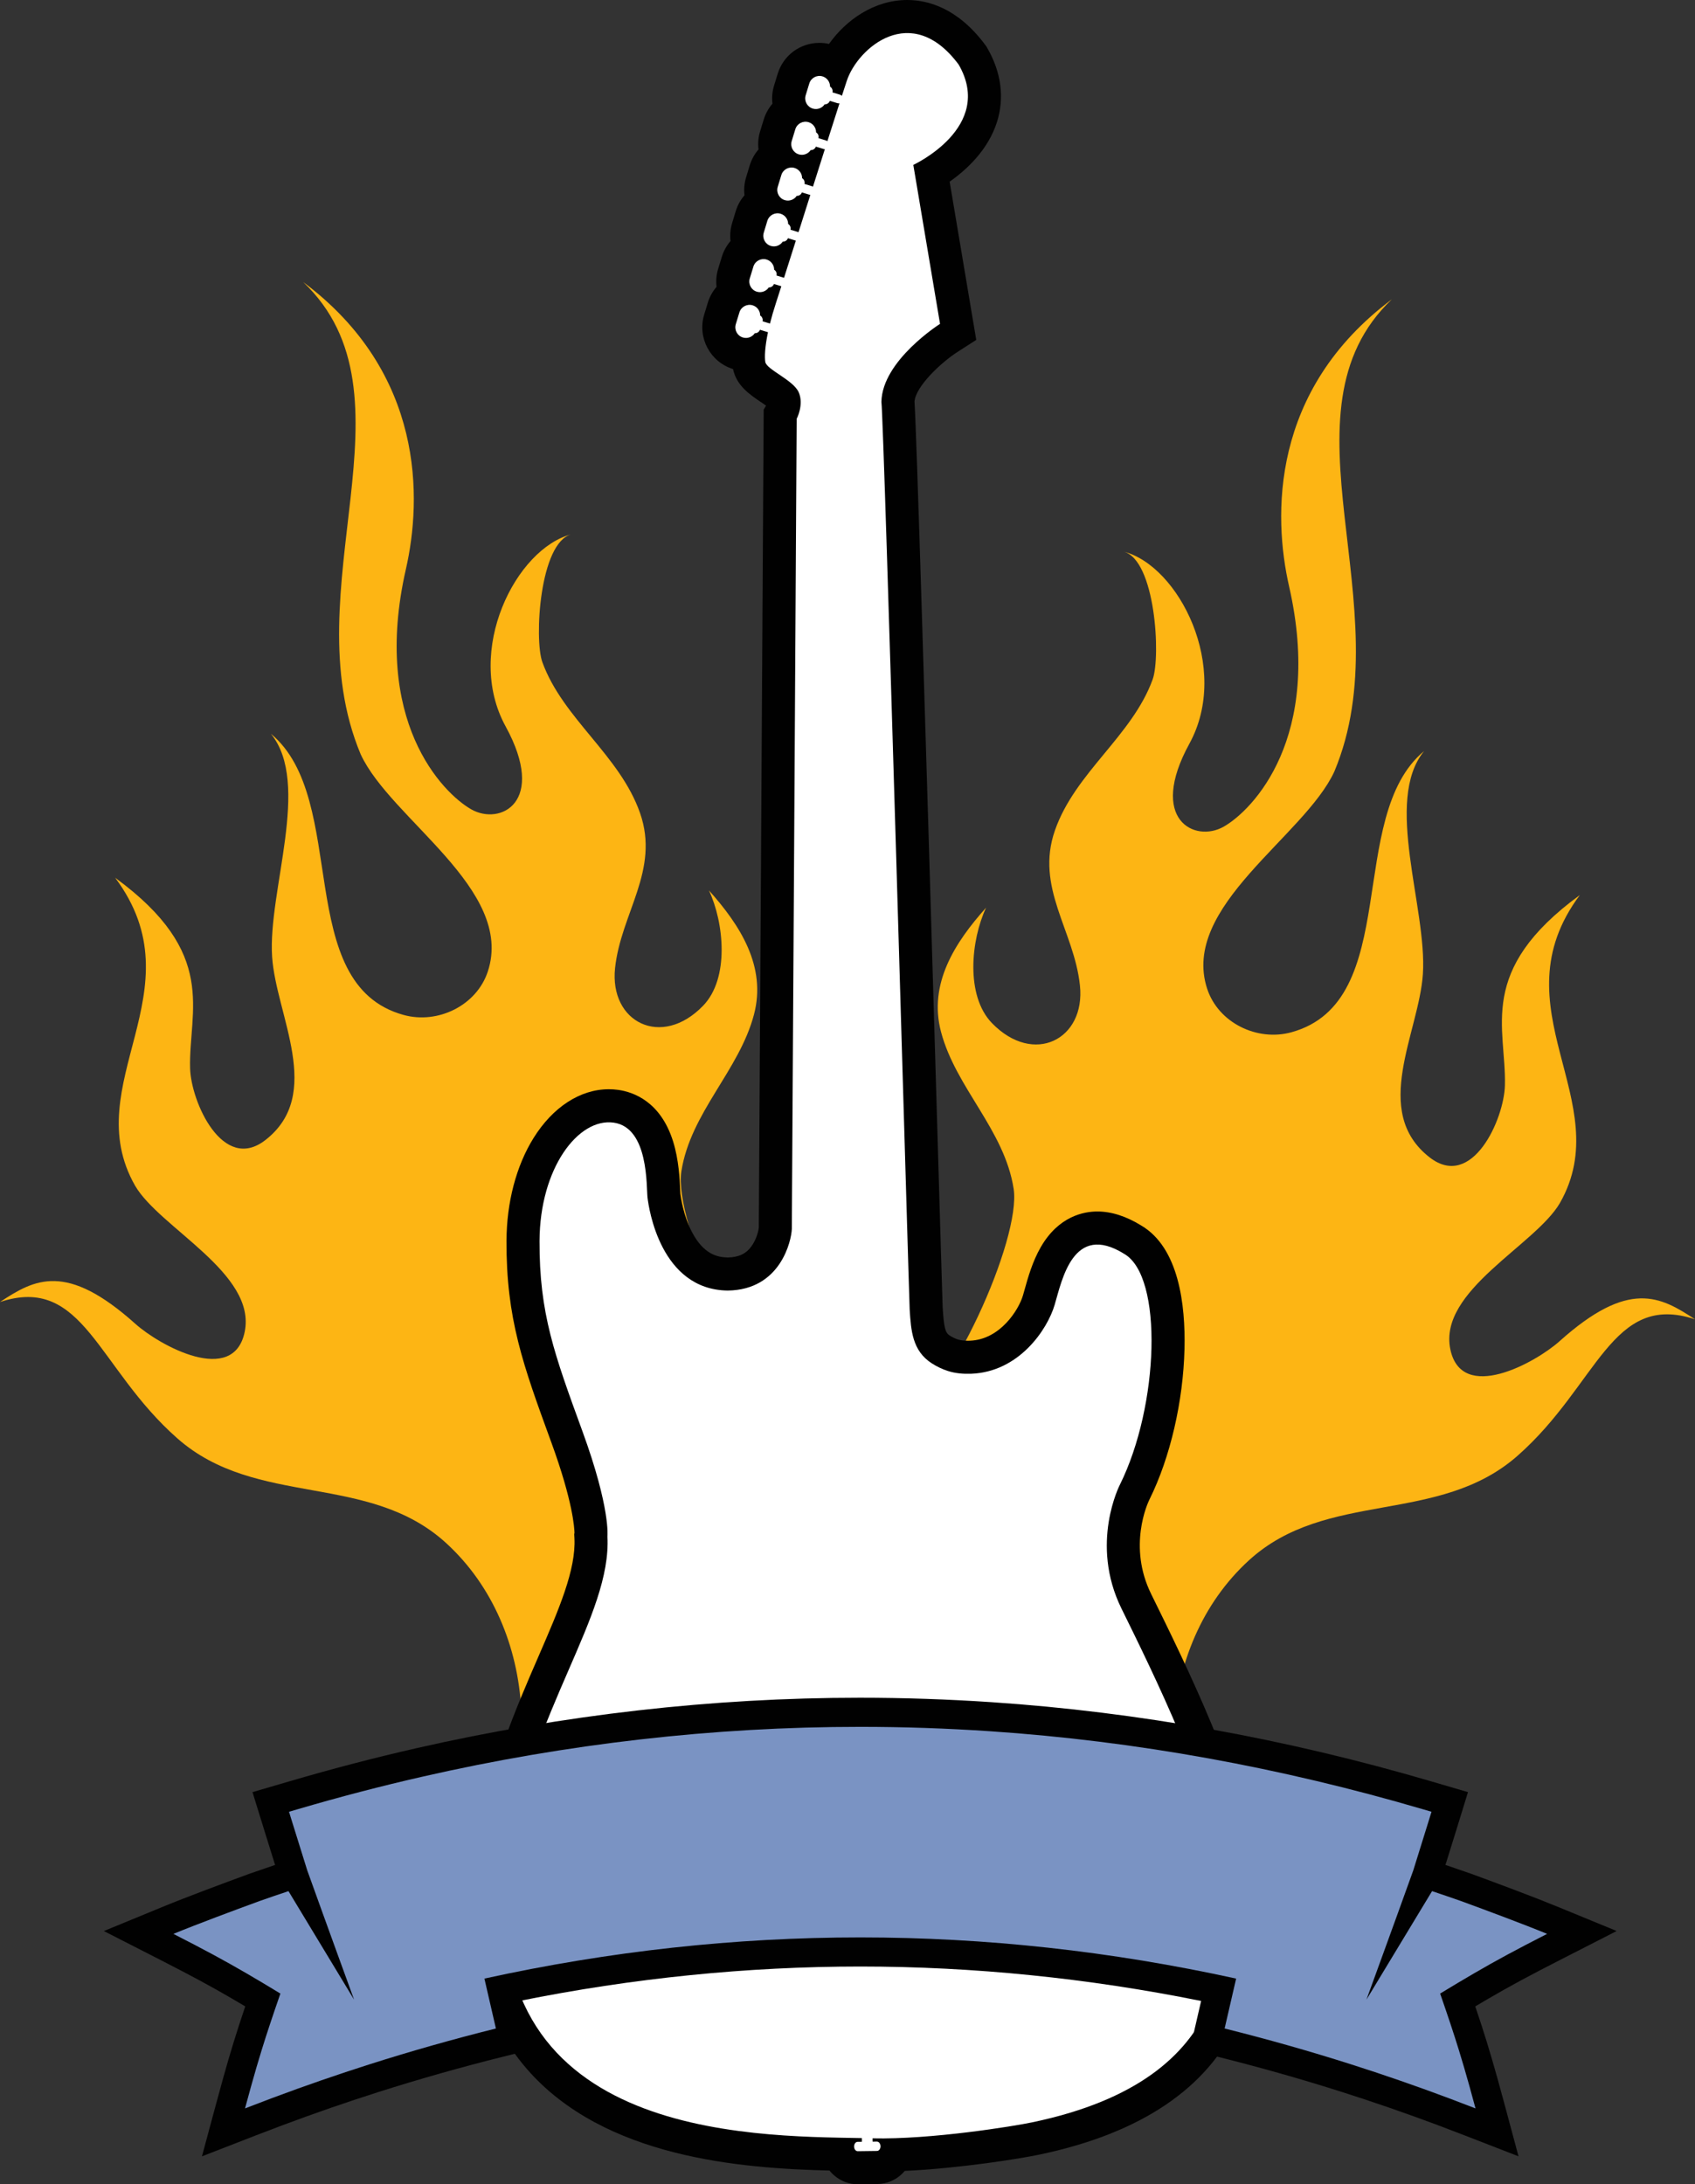 <?xml version="1.0" encoding="utf-8"?>
<!-- Generator: Adobe Illustrator 12.0.1, SVG Export Plug-In . SVG Version: 6.00 Build 51448)  -->
<!DOCTYPE svg PUBLIC "-//W3C//DTD SVG 1.1//EN" "http://www.w3.org/Graphics/SVG/1.1/DTD/svg11.dtd">
<svg  version="1.1" id="Layer_1" xmlns="http://www.w3.org/2000/svg" xmlns:xlink="http://www.w3.org/1999/xlink" width="470.864" height="606.545"
	 viewBox="0 0 470.864 606.545" overflow="visible" enable-background="new 0 0 470.864 606.545" xml:space="preserve">
<rect x="0" y="0" width="470.864" height="606.545" fill="#333333" stroke="none"/>
<g>
	<g>
		<g>
			<g>
				<path fill="#FDB514" d="M433.272,372.408c-6.736,6.043-27.271,17.336-30.384,2.249c-3.354-16.263,23.594-28.84,30.447-40.59
					c16.166-28.354-17.922-54.117,5.539-85.522c-28.804,21.038-20.406,36.774-20.818,52.881c-0.238,9.34-9.07,29.137-20.887,19.984
					c-16.429-12.734-2.974-34.707-1.9-50.907c1.215-18.283-10.938-48.115,0.339-61.938c-21.986,18.252-5.858,69.579-36.888,78.09
					c-9.487,2.604-20.281-2.614-23.385-12.111c-7.457-22.806,27-42.229,35.33-60.276c19.27-45.992-17.064-99.762,15.982-131.15
					c-33.803,25.248-32.99,60.223-28.54,79.727c9.569,41.963-10.099,62.117-18.158,66.708c-8.068,4.583-21.094-1.96-9.545-23.035
					c11.55-21.076-2.97-49.487-18.305-53.353c8.862,2.234,10.399,29.167,8.102,35.504c-5.7,15.71-21.53,25.827-27.142,41.915
					c-5.548,15.892,5.316,27.781,6.941,43.05c1.604,15.019-12.869,22.419-24.447,10.462c-7.393-7.635-5.827-23.093-1.627-32.043
					c-8.644,9.656-16.051,21.106-12.516,34.485c4.121,15.595,17.621,27.2,20.174,43.566c2.176,13.943-18.025,58.64-31.543,65.319
					c-8.921,35.922-0.388,90.595,25.485,113.886c10.151,9.14,29.787,21.839,43.137,21.867c6.181,0.011,10.232-1.118,12.748-3.096
					c10.657-8.387-6.266-32.013-5.36-48.524c0.957-17.438,7.826-34.303,20.834-46.216c21.611-19.797,52.699-9.737,74.689-29.096
					c22.34-19.661,26.071-45.566,49.288-37.887C461.225,360.001,452.477,355.206,433.272,372.408z"/>
				<path fill="#FDB514" d="M189.278,325.297c2.552-16.364,16.053-27.97,20.173-43.564c3.536-13.377-3.871-24.829-12.516-34.485
					c4.2,8.95,5.767,24.409-1.625,32.043c-11.578,11.956-26.051,4.558-24.449-10.462c1.627-15.268,12.491-27.158,6.943-43.05
					c-5.612-16.086-21.44-26.205-27.142-41.915c-2.298-6.335-0.762-33.269,8.101-35.502c-15.334,3.865-29.854,32.275-18.304,53.352
					c11.549,21.074-1.478,27.617-9.545,23.034c-8.061-4.592-27.728-24.745-18.158-66.708c4.45-19.503,5.263-54.481-28.542-79.727
					c33.048,31.386-3.285,85.157,15.984,131.151c8.329,18.045,42.788,37.468,35.329,60.273
					c-3.101,9.497-13.896,14.715-23.383,12.111c-31.028-8.51-14.9-59.838-36.888-78.09c11.276,13.822-0.877,43.655,0.338,61.937
					c1.073,16.202,14.53,38.174-1.899,50.908c-11.817,9.151-20.649-10.644-20.888-19.984c-0.413-16.104,7.985-31.842-20.819-52.881
					c23.461,31.406-10.626,57.168,5.541,85.523c6.853,11.751,33.8,24.327,30.446,40.59c-3.114,15.087-23.647,3.792-30.384-2.249
					C18.389,350.398,9.64,355.193,0,361.554c23.218-7.682,26.948,18.225,49.289,37.886c21.991,19.357,53.078,9.3,74.689,29.096
					c13.007,11.912,19.876,28.777,20.833,46.215c0.906,16.516-16.019,40.14-5.359,48.524c2.515,1.979,6.566,3.108,12.748,3.096
					c13.351-0.028,32.986-12.729,43.138-21.866c25.872-23.291,34.405-77.964,25.485-113.888
					C207.305,383.939,187.103,339.242,189.278,325.297z"/>
			</g>
		</g>
		<path fill="#010101" d="M348.244,517.536c-2.56-22.336-18.763-55.222-28.444-74.869l-0.027-0.058
			c-6.496-13.188-0.974-25.157-0.497-26.137l0.064-0.131c5.731-11.553,9.36-27.168,9.708-41.774
			c0.292-12.255-1.563-28.115-12.036-34.265c-4.186-2.58-8.282-3.887-12.172-3.887c-3.737,0-10.752,1.287-15.719,9.901
			c-2.318,4.019-3.57,8.509-4.486,11.788c-0.164,0.584-0.316,1.133-0.464,1.631c-1.173,3.966-6.319,12.25-14.713,12.562
			c-0.201,0.006-0.403,0.01-0.604,0.01c-1.098,0-2.014-0.115-2.756-0.354c-0.735-0.232-1.579-0.638-2.303-1.107
			c-1.223-0.793-1.566-2.167-1.924-7.721c-0.074-1.741-0.699-22.921-1.487-49.66c-3.532-119.774-5.729-192.144-6.337-201.979
			c0.342-4.154,7.246-10.748,12.021-13.811l5.13-3.285l-1.007-5.982l-6.383-37.959c4.698-3.3,10.674-8.79,13.135-16.53
			c2.137-6.72,1.215-13.833-2.672-20.568l-0.266-0.463l-0.319-0.428C266.029,2.161,257.686,0,252.032,0
			c-9.143,0-16.997,5.508-21.735,12.196c-0.871-0.193-1.76-0.293-2.653-0.293c-5.366,0-10.029,3.447-11.605,8.584l-1.013,3.306
			c-0.5,1.646-0.644,3.344-0.441,5.002c-1.081,1.25-1.916,2.74-2.429,4.407l-1.01,3.298c-0.509,1.672-0.638,3.371-0.438,5.003
			c-1.083,1.255-1.922,2.748-2.437,4.423l-0.997,3.271c-0.508,1.653-0.656,3.358-0.453,5.023c-1.077,1.243-1.911,2.721-2.423,4.378
			l-0.009,0.023l-0.006,0.026l-0.994,3.271c-0.505,1.65-0.653,3.35-0.451,5.012c-1.083,1.253-1.919,2.743-2.426,4.41L199.5,74.65
			c-0.501,1.645-0.645,3.34-0.442,4.998c-1.077,1.246-1.91,2.724-2.422,4.378l-0.005,0.021l-0.007,0.02l-1.004,3.293
			c-1.942,6.376,1.646,13.144,8.012,15.121c0.971,4.61,4.68,7.105,7.676,9.124c0.426,0.288,0.991,0.668,1.509,1.035l-0.667,1.092
			l-0.016,2.522c-0.014,2.192-1.273,217.042-1.344,224.693c-0.069,0.655-0.544,3.022-1.969,5.043
			c-1.515,2.148-3.571,3.141-6.657,3.202c-2.949-0.062-6.711-0.948-9.891-6.98c-2.381-4.517-3.124-9.552-3.268-10.684
			c-0.016-0.205-0.041-0.748-0.059-1.188c-0.129-2.894-0.369-8.282-1.96-13.37c-3.476-11.115-11.066-13.745-15.281-14.326
			c-0.849-0.118-1.713-0.175-2.571-0.175c-7.942,0-15.577,4.952-20.94,13.588c-4.787,7.709-7.447,17.831-7.489,28.503
			c-0.088,21.617,4.573,34.392,12.296,55.555l0.21,0.572c5.948,16.299,6.36,23.668,6.382,25.006l-0.076,0.302l0.061,1.118
			c0.473,8.768-4.368,19.914-9.973,32.819c-6.275,14.446-14.082,32.426-17.723,54.474l-0.029,0.175l-0.022,0.177
			c-3.13,24.927,1.746,45.02,14.489,59.72c21.558,24.864,59.795,27.655,84.112,28.263c1.873,2.321,4.697,3.805,7.839,3.805h0.066
			h0.061l5.338-0.068h-0.067c2.673-0.014,5.189-1.079,7.086-2.998c0.203-0.205,0.396-0.418,0.581-0.641
			c15.279-0.695,32.398-3.463,37.309-4.509c28.291-5.912,46.943-18.487,55.436-37.376
			C351.366,544.741,349.413,527.71,348.244,517.536z"/>
		<path fill="#E8E8E8" d="M400.063,553.591c3.562-2.159,6.591-3.972,9.442-5.628c6.354-3.694,11.814-6.623,20.28-10.945
			c-6.646-2.732-16.913-6.552-23.991-9.141c-2.65-0.934-5.307-1.838-7.975-2.727l-18.229,30.128c0,0,7.752-21.223,13.023-35.923
			c1.377-4.432,2.76-8.869,4.143-13.301l0.909-2.947l-2.497-0.73c-39.143-11.488-79.484-18.907-120.198-21.635
			c-11.98-0.801-23.986-1.217-35.993-1.217c-40.799-0.011-81.632,4.73-121.408,13.787c-11.681,2.656-23.286,5.687-34.782,9.064
			l-2.5,0.73l0.911,2.947c1.383,4.432,2.764,8.869,4.146,13.301c5.271,14.7,13.018,35.923,13.018,35.923L80.137,525.15
			c-2.667,0.889-5.325,1.793-7.974,2.727c-7.079,2.589-17.349,6.408-23.99,9.141c8.464,4.322,13.925,7.251,20.279,10.945
			c2.85,1.656,5.88,3.469,9.442,5.628c-2.165,6.24-3.741,10.953-5.188,15.638c-0.993,3.215-1.928,6.409-2.948,10.074
			c-0.537,1.91-1.092,3.947-1.694,6.178c2.544-0.988,5.09-1.958,7.639-2.915c9.001-3.363,18.019-6.487,27.113-9.378
			c11.496-3.653,23.105-6.943,34.945-9.895c-1.309-5.678-2.09-9.056-3.193-13.861C169.37,541.807,204.171,538,238.988,538
			c34.799,0,69.598,3.807,104.405,11.437c-1.108,4.801-1.888,8.179-3.198,13.856c11.841,2.951,23.452,6.241,34.947,9.895
			c9.094,2.891,18.112,6.015,27.111,9.378c2.55,0.957,5.096,1.927,7.64,2.915c-0.601-2.23-1.156-4.268-1.69-6.178
			c-1.024-3.665-1.958-6.859-2.953-10.074C403.804,564.544,402.229,559.831,400.063,553.591z"/>
		<path fill="#FFFFFF" d="M339.123,518.582c-2.383-20.775-18.682-53.842-27.588-71.916c-8.904-18.078-0.421-34.405-0.421-34.405
			c10.876-21.923,12.075-57.821,1.183-64.076c-14.195-8.837-17.274,7.255-19.321,14.16c-2.044,6.904-9.929,18.639-23.198,19.13
			c-2.174,0.076-4.373-0.099-6.447-0.764c-1.572-0.498-3.16-1.271-4.537-2.162c-5.356-3.48-5.717-9.08-6.09-14.892
			c-0.16-2.499-7.123-246.008-7.849-252.063c0.185-11.47,16.282-21.661,16.282-21.661l-7.424-44.146
			c0,0,22.649-10.434,12.605-27.846c-13.159-17.699-28.073-4.572-31.074,4.479c-0.334,0.998-0.799,2.428-1.369,4.188
			c-0.136-0.139-0.301-0.245-0.501-0.305l-2.122-0.65c0.152-0.632-0.125-1.277-0.665-1.604c0.007-1.271-0.809-2.442-2.088-2.836
			c-1.553-0.471-3.202,0.406-3.68,1.962l-1.007,3.291c-0.474,1.56,0.406,3.208,1.963,3.682c1.275,0.392,2.61-0.125,3.312-1.18
			c0.63,0.026,1.219-0.352,1.443-0.966l2.125,0.652c0.185,0.055,0.37,0.058,0.553,0.032c-0.948,2.954-2.101,6.562-3.359,10.516
			c-0.106-0.079-0.225-0.146-0.357-0.186l-2.122-0.648c0.153-0.632-0.125-1.277-0.665-1.603c0.007-1.269-0.809-2.446-2.084-2.833
			c-1.56-0.477-3.207,0.401-3.684,1.958l-1.006,3.288c-0.476,1.561,0.405,3.209,1.96,3.684c1.276,0.392,2.607-0.126,3.317-1.182
			c0.625,0.029,1.216-0.351,1.439-0.963l2.122,0.647c0.126,0.039,0.253,0.053,0.376,0.051c-1.061,3.336-2.179,6.861-3.305,10.415
			c-0.074-0.04-0.149-0.075-0.23-0.101l-2.126-0.648c0.153-0.63-0.122-1.275-0.66-1.602c0.01-1.265-0.813-2.442-2.085-2.832
			c-1.561-0.475-3.206,0.4-3.684,1.956l-1.003,3.293c-0.479,1.557,0.401,3.206,1.957,3.681c1.276,0.39,2.609-0.129,3.314-1.183
			c0.629,0.03,1.219-0.353,1.443-0.961l2.126,0.649c0.069,0.023,0.145,0.037,0.219,0.043c-1.118,3.523-2.23,7.031-3.286,10.359
			c-0.031-0.012-0.063-0.03-0.1-0.041l-2.124-0.646c0.154-0.633-0.121-1.277-0.66-1.606c0.006-1.266-0.813-2.441-2.088-2.832
			c-1.556-0.476-3.202,0.401-3.684,1.958l-1,3.294c-0.478,1.554,0.401,3.206,1.955,3.679c1.28,0.39,2.611-0.127,3.313-1.182
			c0.634,0.025,1.224-0.352,1.446-0.961l2.122,0.649c0.03,0.006,0.053,0.006,0.083,0.015c-1.222,3.844-2.346,7.38-3.287,10.334
			l-2.082-0.635c0.154-0.633-0.121-1.275-0.66-1.609c0.006-1.261-0.809-2.438-2.089-2.828c-1.561-0.474-3.206,0.406-3.681,1.959
			l-1.007,3.291c-0.473,1.557,0.402,3.208,1.959,3.679c1.275,0.391,2.612-0.128,3.317-1.178c0.629,0.024,1.219-0.348,1.442-0.962
			l2.052,0.625c-0.657,2.056-1.184,3.692-1.537,4.782c-0.667,2.046-1.196,3.902-1.618,5.583l-2.061-0.627
			c0.154-0.633-0.121-1.278-0.665-1.605c0.011-1.27-0.807-2.447-2.083-2.836c-1.561-0.472-3.203,0.408-3.685,1.963l-1.003,3.29
			c-0.474,1.556,0.406,3.206,1.958,3.68c1.28,0.389,2.611-0.127,3.316-1.179c0.629,0.026,1.22-0.352,1.445-0.966l2.12,0.652
			c0.038,0.013,0.069,0.013,0.103,0.02c-0.865,4.143-0.969,6.903-0.742,8.277c0.354,2.128,7.76,4.986,9.278,8.406
			c1.518,3.427-0.566,7.386-0.566,7.386s-1.313,224.066-1.347,224.976c-0.121,3.194-3.069,16.911-17.816,17.09
			c-18.677-0.259-21.905-22.834-22.267-25.777c-0.365-2.945,0.414-19.504-9.432-20.858c-9.847-1.354-20.486,12.703-20.568,32.857
			c-0.082,20.155,4.153,31.574,11.952,52.943c7.795,21.361,6.91,29.077,6.91,29.077c1.19,22.062-20.955,47.802-27.805,89.283
			c-9.768,77.799,67.051,77.237,98.49,77.828l0.01,1.015l-1.195,0.018c-0.551,0.004-0.991,0.596-0.98,1.312
			c0.006,0.718,0.461,1.297,1.014,1.29l5.341-0.068c0.552-0.002,0.992-0.592,0.987-1.309c-0.014-0.72-0.469-1.3-1.02-1.292
			l-1.191,0.015l-0.016-0.92c16.32,0.378,39.478-3.402,44.357-4.441C345.082,577.17,341.507,539.362,339.123,518.582z"/>
		<path fill="#010101" d="M433.461,544.215l15.646-7.992l-16.25-6.678c-6.777-2.787-16.947-6.573-24.287-9.258l-0.045-0.015
			l-0.044-0.017c-2.116-0.744-4.396-1.527-6.942-2.383c0.977-3.14,1.957-6.283,2.941-9.438l0.908-2.946l2.413-7.834l-7.868-2.302
			l-2.488-0.729c-40.36-11.845-81.386-19.227-121.934-21.943c-12.263-0.82-24.555-1.236-36.531-1.236h-0.127
			c-40.896,0-82.305,4.707-123.074,13.988c-11.702,2.662-23.567,5.755-35.258,9.189l-2.5,0.729l-7.878,2.303l2.425,7.841
			l0.917,2.967l2.073,6.648l0.861,2.764c-2.549,0.856-4.831,1.639-6.943,2.383l-0.044,0.016l-0.047,0.016
			c-7.354,2.691-17.538,6.482-24.286,9.258l-16.245,6.682l15.642,7.988c8.694,4.439,13.9,7.248,19.898,10.738
			c1.166,0.677,2.39,1.396,3.737,2.197c-1.236,3.66-2.219,6.69-3.146,9.695c-1.02,3.303-1.977,6.571-3.008,10.271
			c-0.479,1.705-0.992,3.576-1.715,6.258l-4.161,15.417l14.887-5.78c2.47-0.957,5.009-1.926,7.543-2.875
			c8.893-3.326,17.888-6.436,26.732-9.248c11.283-3.587,22.876-6.868,34.453-9.756l7.705-1.922l-1.786-7.736
			c-0.513-2.221-0.944-4.09-1.345-5.832c31.467-6.346,63.282-9.561,94.698-9.561c31.407,0,63.218,3.215,94.679,9.564l-0.054,0.234
			l-1.291,5.596l-1.784,7.736l7.702,1.92c11.59,2.891,23.183,6.174,34.453,9.756c8.861,2.816,17.855,5.928,26.726,9.244
			c2.505,0.939,5.045,1.907,7.552,2.881l14.87,5.771l-4.144-15.402c-0.629-2.339-1.188-4.386-1.713-6.253
			c-1.055-3.779-2.014-7.049-3.012-10.283c-0.922-2.986-1.906-6.018-3.148-9.695c1.354-0.805,2.58-1.525,3.744-2.201
			C419.56,551.463,424.766,548.653,433.461,544.215z"/>
		<path fill="#7A93C3" d="M400.063,553.591c3.562-2.159,6.591-3.972,9.442-5.628c6.354-3.694,11.814-6.623,20.28-10.945
			c-6.646-2.732-16.913-6.552-23.991-9.141c-2.65-0.934-5.307-1.838-7.975-2.727l-18.229,30.128c0,0,7.752-21.223,13.023-35.923
			c1.377-4.432,2.76-8.869,4.143-13.301l0.909-2.947l-2.497-0.73c-39.143-11.488-79.484-18.907-120.198-21.635
			c-11.98-0.801-23.986-1.217-35.993-1.217c-40.799-0.011-81.632,4.73-121.408,13.787c-11.681,2.656-23.286,5.687-34.782,9.064
			l-2.5,0.73l0.911,2.947c1.383,4.432,2.764,8.869,4.146,13.301c5.271,14.7,13.018,35.923,13.018,35.923L80.137,525.15
			c-2.667,0.889-5.325,1.793-7.974,2.727c-7.079,2.589-17.349,6.408-23.99,9.141c8.464,4.322,13.925,7.251,20.279,10.945
			c2.85,1.656,5.88,3.469,9.442,5.628c-2.165,6.24-3.741,10.953-5.188,15.638c-0.993,3.215-1.928,6.409-2.948,10.074
			c-0.537,1.91-1.092,3.947-1.694,6.178c2.544-0.988,5.09-1.958,7.639-2.915c9.001-3.363,18.019-6.487,27.113-9.378
			c11.496-3.653,23.105-6.943,34.945-9.895c-1.309-5.678-2.09-9.056-3.193-13.861C169.37,541.807,204.171,538,238.988,538
			c34.799,0,69.598,3.807,104.405,11.437c-1.108,4.801-1.888,8.179-3.198,13.856c11.841,2.951,23.452,6.241,34.947,9.895
			c9.094,2.891,18.112,6.015,27.111,9.378c2.55,0.957,5.096,1.927,7.64,2.915c-0.601-2.23-1.156-4.268-1.69-6.178
			c-1.024-3.665-1.958-6.859-2.953-10.074C403.804,564.544,402.229,559.831,400.063,553.591z"/>
	</g>
</g>
</svg>
